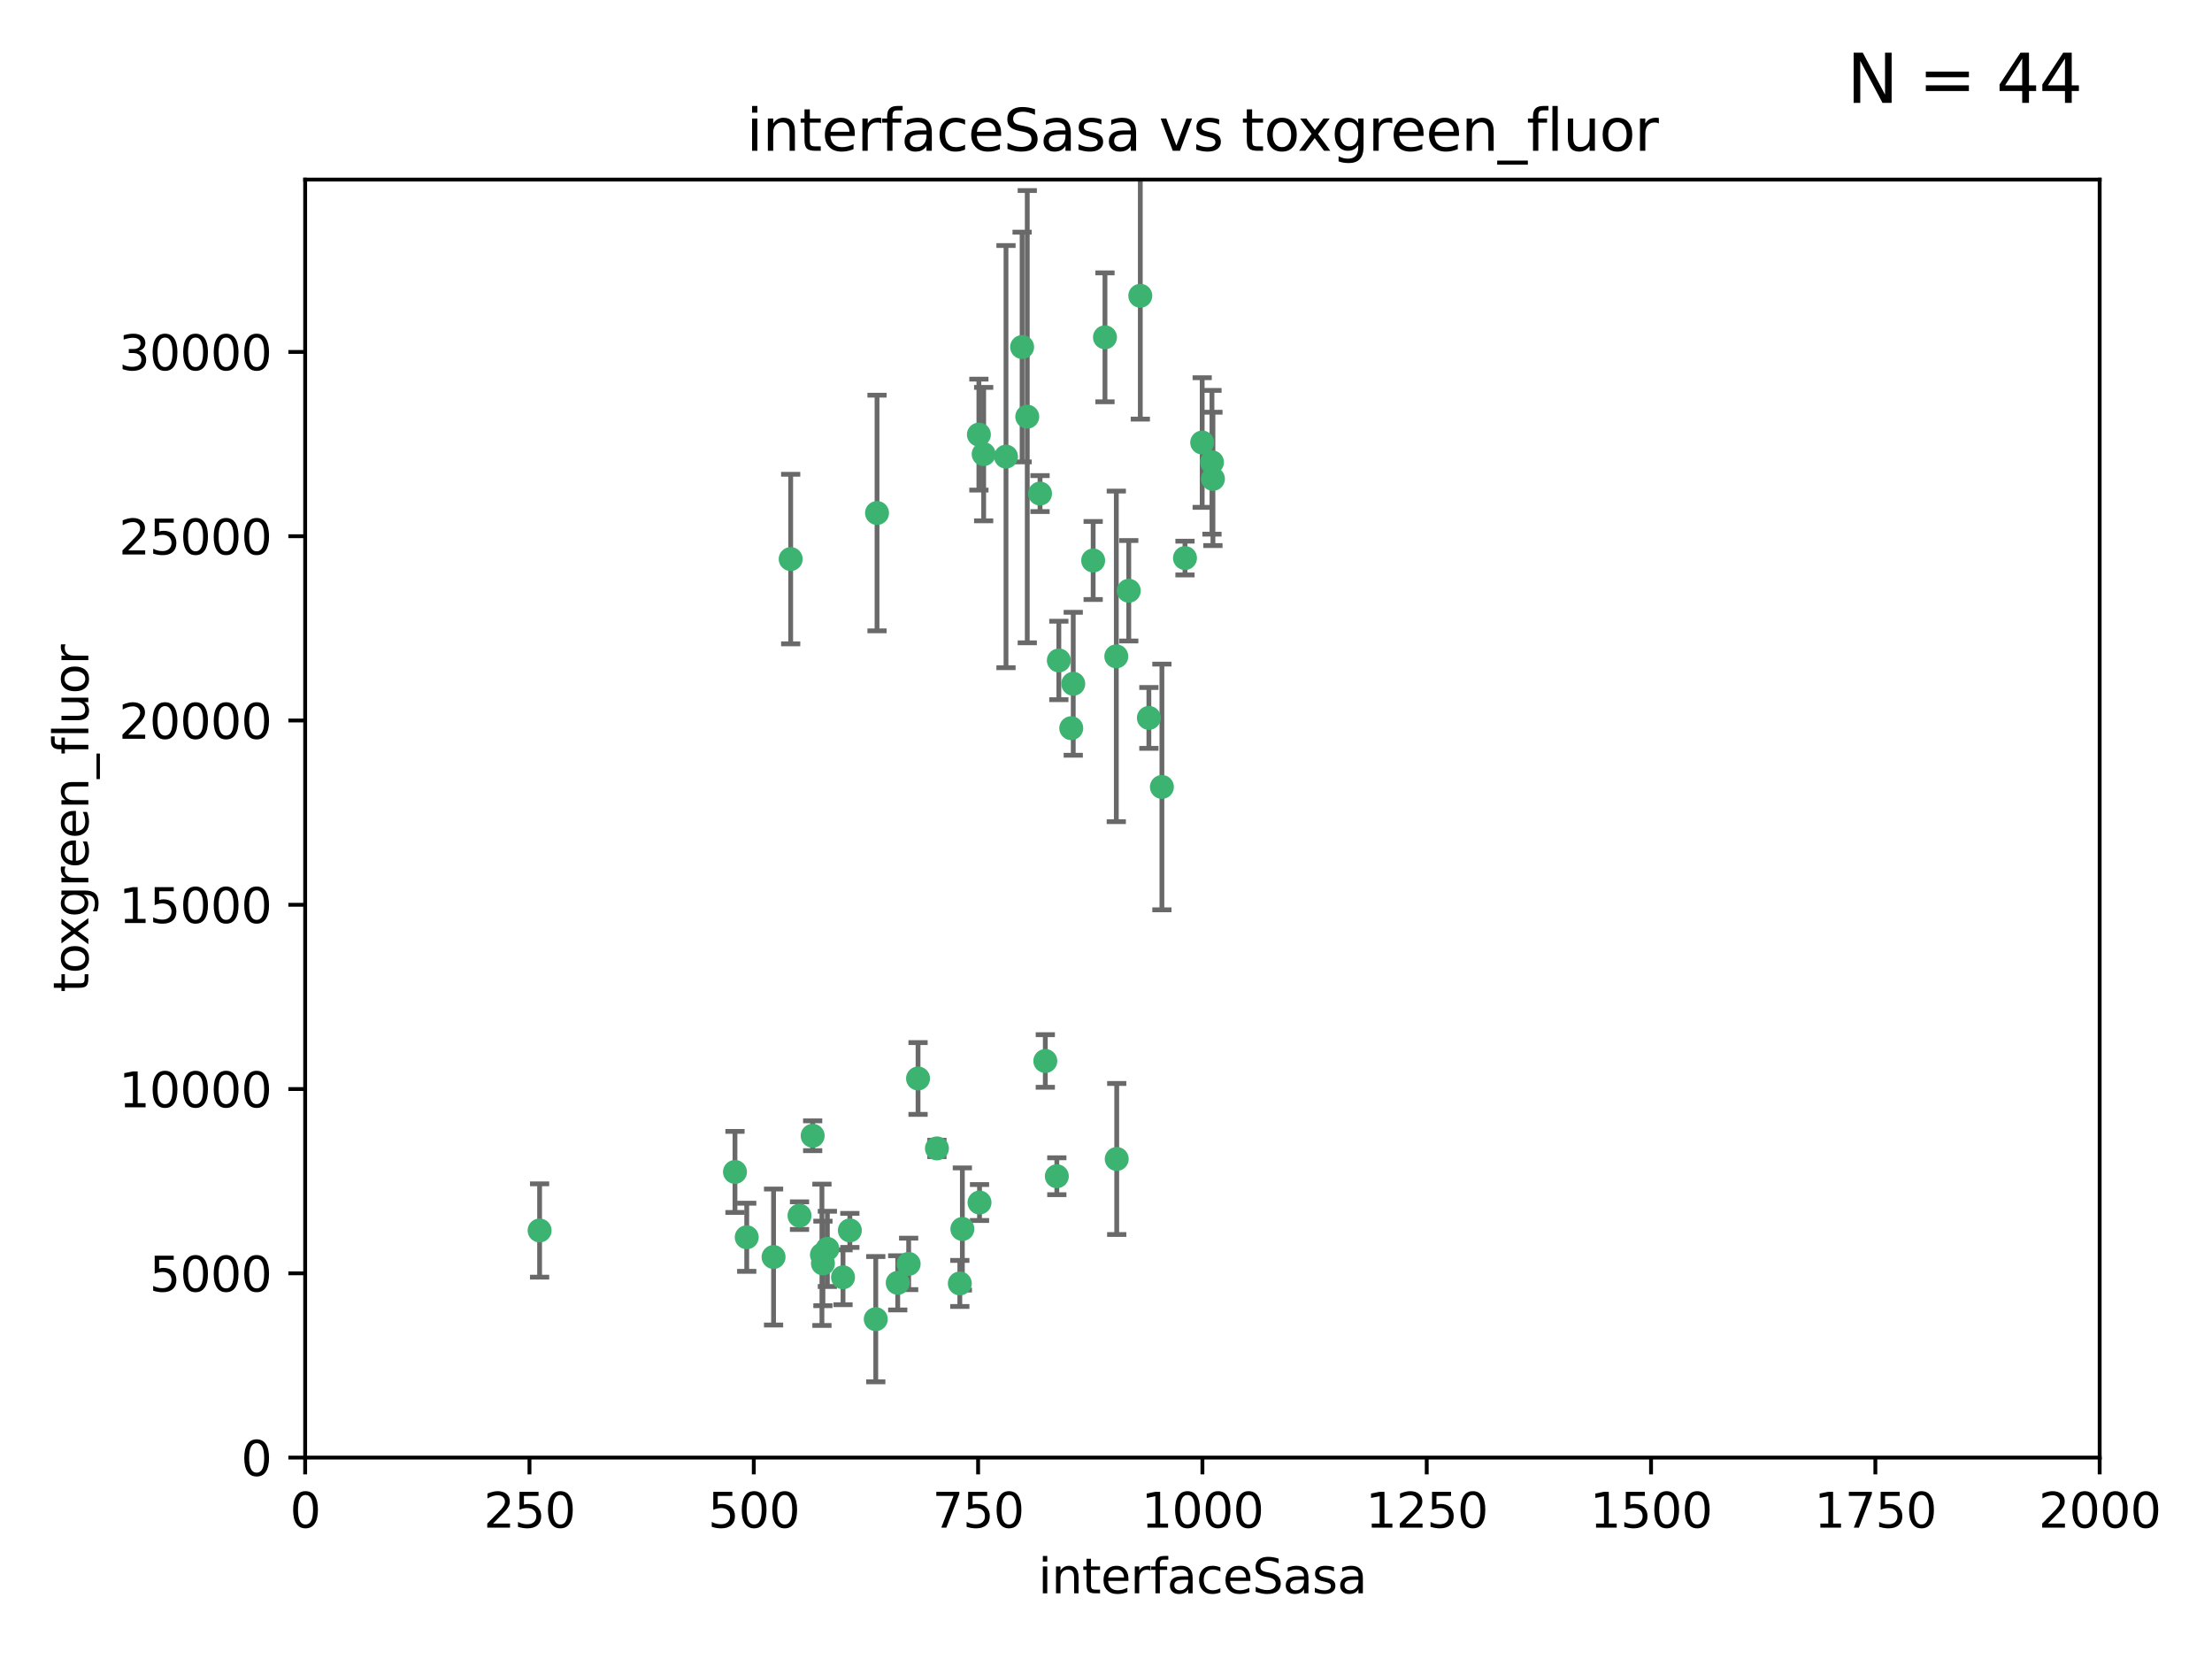 <?xml version="1.0" encoding="utf-8" standalone="no"?>
<!DOCTYPE svg PUBLIC "-//W3C//DTD SVG 1.1//EN"
  "http://www.w3.org/Graphics/SVG/1.1/DTD/svg11.dtd">
<svg xmlns:xlink="http://www.w3.org/1999/xlink" width="460.8pt" height="345.6pt" viewBox="0 0 460.8 345.6" xmlns="http://www.w3.org/2000/svg" version="1.1">
 <defs>
  <style type="text/css">*{stroke-linejoin: round; stroke-linecap: butt}</style>
 </defs>
 <g id="figure_1">
  <g id="patch_1">
   <path d="M 0 345.6 
L 460.8 345.6 
L 460.8 0 
L 0 0 
z
" style="fill: #ffffff"/>
  </g>
  <g id="axes_1">
   <g id="patch_2">
    <path d="M 63.571 303.64 
L 437.4 303.64 
L 437.4 37.411 
L 63.571 37.411 
z
" style="fill: #ffffff"/>
   </g>
   <g id="PathCollection_1">
    <defs>
     <path id="m278466e699" d="M 0 1.118 
C 0.297 1.118 0.581 1 0.791 0.791 
C 1 0.581 1.118 0.297 1.118 0 
C 1.118 -0.297 1 -0.581 0.791 -0.791 
C 0.581 -1 0.297 -1.118 0 -1.118 
C -0.297 -1.118 -0.581 -1 -0.791 -0.791 
C -1 -0.581 -1.118 -0.297 -1.118 0 
C -1.118 0.297 -1 0.581 -0.791 0.791 
C -0.581 1 -0.297 1.118 0 1.118 
z
" style="stroke: #3cb371"/>
    </defs>
    <g clip-path="url(#p79913cd55f)">
     <use xlink:href="#m278466e699" x="212.925" y="72.294" style="fill: #3cb371; stroke: #3cb371"/>
     <use xlink:href="#m278466e699" x="232.546" y="136.733" style="fill: #3cb371; stroke: #3cb371"/>
     <use xlink:href="#m278466e699" x="250.437" y="92.187" style="fill: #3cb371; stroke: #3cb371"/>
     <use xlink:href="#m278466e699" x="252.676" y="99.763" style="fill: #3cb371; stroke: #3cb371"/>
     <use xlink:href="#m278466e699" x="230.187" y="70.271" style="fill: #3cb371; stroke: #3cb371"/>
     <use xlink:href="#m278466e699" x="246.854" y="116.252" style="fill: #3cb371; stroke: #3cb371"/>
     <use xlink:href="#m278466e699" x="235.142" y="123.063" style="fill: #3cb371; stroke: #3cb371"/>
     <use xlink:href="#m278466e699" x="223.161" y="151.693" style="fill: #3cb371; stroke: #3cb371"/>
     <use xlink:href="#m278466e699" x="242.046" y="163.936" style="fill: #3cb371; stroke: #3cb371"/>
     <use xlink:href="#m278466e699" x="227.725" y="116.762" style="fill: #3cb371; stroke: #3cb371"/>
     <use xlink:href="#m278466e699" x="237.546" y="61.614" style="fill: #3cb371; stroke: #3cb371"/>
     <use xlink:href="#m278466e699" x="216.658" y="102.821" style="fill: #3cb371; stroke: #3cb371"/>
     <use xlink:href="#m278466e699" x="204.916" y="94.6" style="fill: #3cb371; stroke: #3cb371"/>
     <use xlink:href="#m278466e699" x="220.577" y="137.58" style="fill: #3cb371; stroke: #3cb371"/>
     <use xlink:href="#m278466e699" x="223.577" y="142.442" style="fill: #3cb371; stroke: #3cb371"/>
     <use xlink:href="#m278466e699" x="203.92" y="90.534" style="fill: #3cb371; stroke: #3cb371"/>
     <use xlink:href="#m278466e699" x="239.332" y="149.553" style="fill: #3cb371; stroke: #3cb371"/>
     <use xlink:href="#m278466e699" x="182.701" y="106.867" style="fill: #3cb371; stroke: #3cb371"/>
     <use xlink:href="#m278466e699" x="213.998" y="86.8" style="fill: #3cb371; stroke: #3cb371"/>
     <use xlink:href="#m278466e699" x="232.635" y="241.437" style="fill: #3cb371; stroke: #3cb371"/>
     <use xlink:href="#m278466e699" x="252.476" y="96.298" style="fill: #3cb371; stroke: #3cb371"/>
     <use xlink:href="#m278466e699" x="209.568" y="95.121" style="fill: #3cb371; stroke: #3cb371"/>
     <use xlink:href="#m278466e699" x="220.157" y="245.034" style="fill: #3cb371; stroke: #3cb371"/>
     <use xlink:href="#m278466e699" x="164.714" y="116.464" style="fill: #3cb371; stroke: #3cb371"/>
     <use xlink:href="#m278466e699" x="161.148" y="261.86" style="fill: #3cb371; stroke: #3cb371"/>
     <use xlink:href="#m278466e699" x="199.948" y="267.365" style="fill: #3cb371; stroke: #3cb371"/>
     <use xlink:href="#m278466e699" x="155.557" y="257.745" style="fill: #3cb371; stroke: #3cb371"/>
     <use xlink:href="#m278466e699" x="172.357" y="260.163" style="fill: #3cb371; stroke: #3cb371"/>
     <use xlink:href="#m278466e699" x="200.477" y="256.018" style="fill: #3cb371; stroke: #3cb371"/>
     <use xlink:href="#m278466e699" x="175.617" y="266.086" style="fill: #3cb371; stroke: #3cb371"/>
     <use xlink:href="#m278466e699" x="112.41" y="256.331" style="fill: #3cb371; stroke: #3cb371"/>
     <use xlink:href="#m278466e699" x="217.757" y="221.023" style="fill: #3cb371; stroke: #3cb371"/>
     <use xlink:href="#m278466e699" x="169.294" y="236.599" style="fill: #3cb371; stroke: #3cb371"/>
     <use xlink:href="#m278466e699" x="191.245" y="224.667" style="fill: #3cb371; stroke: #3cb371"/>
     <use xlink:href="#m278466e699" x="166.554" y="253.241" style="fill: #3cb371; stroke: #3cb371"/>
     <use xlink:href="#m278466e699" x="195.181" y="239.234" style="fill: #3cb371; stroke: #3cb371"/>
     <use xlink:href="#m278466e699" x="204.052" y="250.509" style="fill: #3cb371; stroke: #3cb371"/>
     <use xlink:href="#m278466e699" x="187.013" y="267.238" style="fill: #3cb371; stroke: #3cb371"/>
     <use xlink:href="#m278466e699" x="189.29" y="263.294" style="fill: #3cb371; stroke: #3cb371"/>
     <use xlink:href="#m278466e699" x="182.439" y="274.808" style="fill: #3cb371; stroke: #3cb371"/>
     <use xlink:href="#m278466e699" x="171.225" y="261.393" style="fill: #3cb371; stroke: #3cb371"/>
     <use xlink:href="#m278466e699" x="177.039" y="256.316" style="fill: #3cb371; stroke: #3cb371"/>
     <use xlink:href="#m278466e699" x="171.432" y="263.195" style="fill: #3cb371; stroke: #3cb371"/>
     <use xlink:href="#m278466e699" x="153.109" y="244.135" style="fill: #3cb371; stroke: #3cb371"/>
    </g>
   </g>
   <g id="matplotlib.axis_1">
    <g id="xtick_1">
     <g id="line2d_1">
      <defs>
       <path id="m0c0f48911c" d="M 0 0 
L 0 3.5 
" style="stroke: #000000; stroke-width: 0.8"/>
      </defs>
      <g>
       <use xlink:href="#m0c0f48911c" x="63.571" y="303.64" style="stroke: #000000; stroke-width: 0.8"/>
      </g>
     </g>
     <g id="text_1">
      <!-- 0 -->
      <g transform="translate(60.39 318.238)scale(0.1 -0.1)">
       <defs>
        <path id="DejaVuSans-30" d="M 2034 4250 
Q 1547 4250 1301 3770 
Q 1056 3291 1056 2328 
Q 1056 1369 1301 889 
Q 1547 409 2034 409 
Q 2525 409 2770 889 
Q 3016 1369 3016 2328 
Q 3016 3291 2770 3770 
Q 2525 4250 2034 4250 
z
M 2034 4750 
Q 2819 4750 3233 4129 
Q 3647 3509 3647 2328 
Q 3647 1150 3233 529 
Q 2819 -91 2034 -91 
Q 1250 -91 836 529 
Q 422 1150 422 2328 
Q 422 3509 836 4129 
Q 1250 4750 2034 4750 
z
" transform="scale(0.016)"/>
       </defs>
       <use xlink:href="#DejaVuSans-30"/>
      </g>
     </g>
    </g>
    <g id="xtick_2">
     <g id="line2d_2">
      <g>
       <use xlink:href="#m0c0f48911c" x="110.3" y="303.64" style="stroke: #000000; stroke-width: 0.8"/>
      </g>
     </g>
     <g id="text_2">
      <!-- 250 -->
      <g transform="translate(100.756 318.238)scale(0.1 -0.1)">
       <defs>
        <path id="DejaVuSans-32" d="M 1228 531 
L 3431 531 
L 3431 0 
L 469 0 
L 469 531 
Q 828 903 1448 1529 
Q 2069 2156 2228 2338 
Q 2531 2678 2651 2914 
Q 2772 3150 2772 3378 
Q 2772 3750 2511 3984 
Q 2250 4219 1831 4219 
Q 1534 4219 1204 4116 
Q 875 4013 500 3803 
L 500 4441 
Q 881 4594 1212 4672 
Q 1544 4750 1819 4750 
Q 2544 4750 2975 4387 
Q 3406 4025 3406 3419 
Q 3406 3131 3298 2873 
Q 3191 2616 2906 2266 
Q 2828 2175 2409 1742 
Q 1991 1309 1228 531 
z
" transform="scale(0.016)"/>
        <path id="DejaVuSans-35" d="M 691 4666 
L 3169 4666 
L 3169 4134 
L 1269 4134 
L 1269 2991 
Q 1406 3038 1543 3061 
Q 1681 3084 1819 3084 
Q 2600 3084 3056 2656 
Q 3513 2228 3513 1497 
Q 3513 744 3044 326 
Q 2575 -91 1722 -91 
Q 1428 -91 1123 -41 
Q 819 9 494 109 
L 494 744 
Q 775 591 1075 516 
Q 1375 441 1709 441 
Q 2250 441 2565 725 
Q 2881 1009 2881 1497 
Q 2881 1984 2565 2268 
Q 2250 2553 1709 2553 
Q 1456 2553 1204 2497 
Q 953 2441 691 2322 
L 691 4666 
z
" transform="scale(0.016)"/>
       </defs>
       <use xlink:href="#DejaVuSans-32"/>
       <use xlink:href="#DejaVuSans-35" x="63.623"/>
       <use xlink:href="#DejaVuSans-30" x="127.246"/>
      </g>
     </g>
    </g>
    <g id="xtick_3">
     <g id="line2d_3">
      <g>
       <use xlink:href="#m0c0f48911c" x="157.028" y="303.64" style="stroke: #000000; stroke-width: 0.8"/>
      </g>
     </g>
     <g id="text_3">
      <!-- 500 -->
      <g transform="translate(147.485 318.238)scale(0.1 -0.1)">
       <use xlink:href="#DejaVuSans-35"/>
       <use xlink:href="#DejaVuSans-30" x="63.623"/>
       <use xlink:href="#DejaVuSans-30" x="127.246"/>
      </g>
     </g>
    </g>
    <g id="xtick_4">
     <g id="line2d_4">
      <g>
       <use xlink:href="#m0c0f48911c" x="203.757" y="303.64" style="stroke: #000000; stroke-width: 0.8"/>
      </g>
     </g>
     <g id="text_4">
      <!-- 750 -->
      <g transform="translate(194.213 318.238)scale(0.1 -0.1)">
       <defs>
        <path id="DejaVuSans-37" d="M 525 4666 
L 3525 4666 
L 3525 4397 
L 1831 0 
L 1172 0 
L 2766 4134 
L 525 4134 
L 525 4666 
z
" transform="scale(0.016)"/>
       </defs>
       <use xlink:href="#DejaVuSans-37"/>
       <use xlink:href="#DejaVuSans-35" x="63.623"/>
       <use xlink:href="#DejaVuSans-30" x="127.246"/>
      </g>
     </g>
    </g>
    <g id="xtick_5">
     <g id="line2d_5">
      <g>
       <use xlink:href="#m0c0f48911c" x="250.486" y="303.64" style="stroke: #000000; stroke-width: 0.8"/>
      </g>
     </g>
     <g id="text_5">
      <!-- 1000 -->
      <g transform="translate(237.761 318.238)scale(0.1 -0.1)">
       <defs>
        <path id="DejaVuSans-31" d="M 794 531 
L 1825 531 
L 1825 4091 
L 703 3866 
L 703 4441 
L 1819 4666 
L 2450 4666 
L 2450 531 
L 3481 531 
L 3481 0 
L 794 0 
L 794 531 
z
" transform="scale(0.016)"/>
       </defs>
       <use xlink:href="#DejaVuSans-31"/>
       <use xlink:href="#DejaVuSans-30" x="63.623"/>
       <use xlink:href="#DejaVuSans-30" x="127.246"/>
       <use xlink:href="#DejaVuSans-30" x="190.869"/>
      </g>
     </g>
    </g>
    <g id="xtick_6">
     <g id="line2d_6">
      <g>
       <use xlink:href="#m0c0f48911c" x="297.214" y="303.64" style="stroke: #000000; stroke-width: 0.8"/>
      </g>
     </g>
     <g id="text_6">
      <!-- 1250 -->
      <g transform="translate(284.489 318.238)scale(0.1 -0.1)">
       <use xlink:href="#DejaVuSans-31"/>
       <use xlink:href="#DejaVuSans-32" x="63.623"/>
       <use xlink:href="#DejaVuSans-35" x="127.246"/>
       <use xlink:href="#DejaVuSans-30" x="190.869"/>
      </g>
     </g>
    </g>
    <g id="xtick_7">
     <g id="line2d_7">
      <g>
       <use xlink:href="#m0c0f48911c" x="343.943" y="303.64" style="stroke: #000000; stroke-width: 0.8"/>
      </g>
     </g>
     <g id="text_7">
      <!-- 1500 -->
      <g transform="translate(331.218 318.238)scale(0.1 -0.1)">
       <use xlink:href="#DejaVuSans-31"/>
       <use xlink:href="#DejaVuSans-35" x="63.623"/>
       <use xlink:href="#DejaVuSans-30" x="127.246"/>
       <use xlink:href="#DejaVuSans-30" x="190.869"/>
      </g>
     </g>
    </g>
    <g id="xtick_8">
     <g id="line2d_8">
      <g>
       <use xlink:href="#m0c0f48911c" x="390.671" y="303.64" style="stroke: #000000; stroke-width: 0.8"/>
      </g>
     </g>
     <g id="text_8">
      <!-- 1750 -->
      <g transform="translate(377.946 318.238)scale(0.1 -0.1)">
       <use xlink:href="#DejaVuSans-31"/>
       <use xlink:href="#DejaVuSans-37" x="63.623"/>
       <use xlink:href="#DejaVuSans-35" x="127.246"/>
       <use xlink:href="#DejaVuSans-30" x="190.869"/>
      </g>
     </g>
    </g>
    <g id="xtick_9">
     <g id="line2d_9">
      <g>
       <use xlink:href="#m0c0f48911c" x="437.4" y="303.64" style="stroke: #000000; stroke-width: 0.8"/>
      </g>
     </g>
     <g id="text_9">
      <!-- 2000 -->
      <g transform="translate(424.675 318.238)scale(0.1 -0.1)">
       <use xlink:href="#DejaVuSans-32"/>
       <use xlink:href="#DejaVuSans-30" x="63.623"/>
       <use xlink:href="#DejaVuSans-30" x="127.246"/>
       <use xlink:href="#DejaVuSans-30" x="190.869"/>
      </g>
     </g>
    </g>
    <g id="text_10">
     <!-- interfaceSasa -->
     <g transform="translate(216.279 331.917)scale(0.1 -0.1)">
      <defs>
       <path id="DejaVuSans-69" d="M 603 3500 
L 1178 3500 
L 1178 0 
L 603 0 
L 603 3500 
z
M 603 4863 
L 1178 4863 
L 1178 4134 
L 603 4134 
L 603 4863 
z
" transform="scale(0.016)"/>
       <path id="DejaVuSans-6e" d="M 3513 2113 
L 3513 0 
L 2938 0 
L 2938 2094 
Q 2938 2591 2744 2837 
Q 2550 3084 2163 3084 
Q 1697 3084 1428 2787 
Q 1159 2491 1159 1978 
L 1159 0 
L 581 0 
L 581 3500 
L 1159 3500 
L 1159 2956 
Q 1366 3272 1645 3428 
Q 1925 3584 2291 3584 
Q 2894 3584 3203 3211 
Q 3513 2838 3513 2113 
z
" transform="scale(0.016)"/>
       <path id="DejaVuSans-74" d="M 1172 4494 
L 1172 3500 
L 2356 3500 
L 2356 3053 
L 1172 3053 
L 1172 1153 
Q 1172 725 1289 603 
Q 1406 481 1766 481 
L 2356 481 
L 2356 0 
L 1766 0 
Q 1100 0 847 248 
Q 594 497 594 1153 
L 594 3053 
L 172 3053 
L 172 3500 
L 594 3500 
L 594 4494 
L 1172 4494 
z
" transform="scale(0.016)"/>
       <path id="DejaVuSans-65" d="M 3597 1894 
L 3597 1613 
L 953 1613 
Q 991 1019 1311 708 
Q 1631 397 2203 397 
Q 2534 397 2845 478 
Q 3156 559 3463 722 
L 3463 178 
Q 3153 47 2828 -22 
Q 2503 -91 2169 -91 
Q 1331 -91 842 396 
Q 353 884 353 1716 
Q 353 2575 817 3079 
Q 1281 3584 2069 3584 
Q 2775 3584 3186 3129 
Q 3597 2675 3597 1894 
z
M 3022 2063 
Q 3016 2534 2758 2815 
Q 2500 3097 2075 3097 
Q 1594 3097 1305 2825 
Q 1016 2553 972 2059 
L 3022 2063 
z
" transform="scale(0.016)"/>
       <path id="DejaVuSans-72" d="M 2631 2963 
Q 2534 3019 2420 3045 
Q 2306 3072 2169 3072 
Q 1681 3072 1420 2755 
Q 1159 2438 1159 1844 
L 1159 0 
L 581 0 
L 581 3500 
L 1159 3500 
L 1159 2956 
Q 1341 3275 1631 3429 
Q 1922 3584 2338 3584 
Q 2397 3584 2469 3576 
Q 2541 3569 2628 3553 
L 2631 2963 
z
" transform="scale(0.016)"/>
       <path id="DejaVuSans-66" d="M 2375 4863 
L 2375 4384 
L 1825 4384 
Q 1516 4384 1395 4259 
Q 1275 4134 1275 3809 
L 1275 3500 
L 2222 3500 
L 2222 3053 
L 1275 3053 
L 1275 0 
L 697 0 
L 697 3053 
L 147 3053 
L 147 3500 
L 697 3500 
L 697 3744 
Q 697 4328 969 4595 
Q 1241 4863 1831 4863 
L 2375 4863 
z
" transform="scale(0.016)"/>
       <path id="DejaVuSans-61" d="M 2194 1759 
Q 1497 1759 1228 1600 
Q 959 1441 959 1056 
Q 959 750 1161 570 
Q 1363 391 1709 391 
Q 2188 391 2477 730 
Q 2766 1069 2766 1631 
L 2766 1759 
L 2194 1759 
z
M 3341 1997 
L 3341 0 
L 2766 0 
L 2766 531 
Q 2569 213 2275 61 
Q 1981 -91 1556 -91 
Q 1019 -91 701 211 
Q 384 513 384 1019 
Q 384 1609 779 1909 
Q 1175 2209 1959 2209 
L 2766 2209 
L 2766 2266 
Q 2766 2663 2505 2880 
Q 2244 3097 1772 3097 
Q 1472 3097 1187 3025 
Q 903 2953 641 2809 
L 641 3341 
Q 956 3463 1253 3523 
Q 1550 3584 1831 3584 
Q 2591 3584 2966 3190 
Q 3341 2797 3341 1997 
z
" transform="scale(0.016)"/>
       <path id="DejaVuSans-63" d="M 3122 3366 
L 3122 2828 
Q 2878 2963 2633 3030 
Q 2388 3097 2138 3097 
Q 1578 3097 1268 2742 
Q 959 2388 959 1747 
Q 959 1106 1268 751 
Q 1578 397 2138 397 
Q 2388 397 2633 464 
Q 2878 531 3122 666 
L 3122 134 
Q 2881 22 2623 -34 
Q 2366 -91 2075 -91 
Q 1284 -91 818 406 
Q 353 903 353 1747 
Q 353 2603 823 3093 
Q 1294 3584 2113 3584 
Q 2378 3584 2631 3529 
Q 2884 3475 3122 3366 
z
" transform="scale(0.016)"/>
       <path id="DejaVuSans-53" d="M 3425 4513 
L 3425 3897 
Q 3066 4069 2747 4153 
Q 2428 4238 2131 4238 
Q 1616 4238 1336 4038 
Q 1056 3838 1056 3469 
Q 1056 3159 1242 3001 
Q 1428 2844 1947 2747 
L 2328 2669 
Q 3034 2534 3370 2195 
Q 3706 1856 3706 1288 
Q 3706 609 3251 259 
Q 2797 -91 1919 -91 
Q 1588 -91 1214 -16 
Q 841 59 441 206 
L 441 856 
Q 825 641 1194 531 
Q 1563 422 1919 422 
Q 2459 422 2753 634 
Q 3047 847 3047 1241 
Q 3047 1584 2836 1778 
Q 2625 1972 2144 2069 
L 1759 2144 
Q 1053 2284 737 2584 
Q 422 2884 422 3419 
Q 422 4038 858 4394 
Q 1294 4750 2059 4750 
Q 2388 4750 2728 4690 
Q 3069 4631 3425 4513 
z
" transform="scale(0.016)"/>
       <path id="DejaVuSans-73" d="M 2834 3397 
L 2834 2853 
Q 2591 2978 2328 3040 
Q 2066 3103 1784 3103 
Q 1356 3103 1142 2972 
Q 928 2841 928 2578 
Q 928 2378 1081 2264 
Q 1234 2150 1697 2047 
L 1894 2003 
Q 2506 1872 2764 1633 
Q 3022 1394 3022 966 
Q 3022 478 2636 193 
Q 2250 -91 1575 -91 
Q 1294 -91 989 -36 
Q 684 19 347 128 
L 347 722 
Q 666 556 975 473 
Q 1284 391 1588 391 
Q 1994 391 2212 530 
Q 2431 669 2431 922 
Q 2431 1156 2273 1281 
Q 2116 1406 1581 1522 
L 1381 1569 
Q 847 1681 609 1914 
Q 372 2147 372 2553 
Q 372 3047 722 3315 
Q 1072 3584 1716 3584 
Q 2034 3584 2315 3537 
Q 2597 3491 2834 3397 
z
" transform="scale(0.016)"/>
      </defs>
      <use xlink:href="#DejaVuSans-69"/>
      <use xlink:href="#DejaVuSans-6e" x="27.783"/>
      <use xlink:href="#DejaVuSans-74" x="91.162"/>
      <use xlink:href="#DejaVuSans-65" x="130.371"/>
      <use xlink:href="#DejaVuSans-72" x="191.895"/>
      <use xlink:href="#DejaVuSans-66" x="233.008"/>
      <use xlink:href="#DejaVuSans-61" x="268.213"/>
      <use xlink:href="#DejaVuSans-63" x="329.492"/>
      <use xlink:href="#DejaVuSans-65" x="384.473"/>
      <use xlink:href="#DejaVuSans-53" x="445.996"/>
      <use xlink:href="#DejaVuSans-61" x="509.473"/>
      <use xlink:href="#DejaVuSans-73" x="570.752"/>
      <use xlink:href="#DejaVuSans-61" x="622.852"/>
     </g>
    </g>
   </g>
   <g id="matplotlib.axis_2">
    <g id="ytick_1">
     <g id="line2d_10">
      <defs>
       <path id="mcff5d80afb" d="M 0 0 
L -3.5 0 
" style="stroke: #000000; stroke-width: 0.8"/>
      </defs>
      <g>
       <use xlink:href="#mcff5d80afb" x="63.571" y="303.64" style="stroke: #000000; stroke-width: 0.8"/>
      </g>
     </g>
     <g id="text_11">
      <!-- 0 -->
      <g transform="translate(50.209 307.439)scale(0.1 -0.1)">
       <use xlink:href="#DejaVuSans-30"/>
      </g>
     </g>
    </g>
    <g id="ytick_2">
     <g id="line2d_11">
      <g>
       <use xlink:href="#mcff5d80afb" x="63.571" y="265.253" style="stroke: #000000; stroke-width: 0.8"/>
      </g>
     </g>
     <g id="text_12">
      <!-- 5000 -->
      <g transform="translate(31.121 269.052)scale(0.1 -0.1)">
       <use xlink:href="#DejaVuSans-35"/>
       <use xlink:href="#DejaVuSans-30" x="63.623"/>
       <use xlink:href="#DejaVuSans-30" x="127.246"/>
       <use xlink:href="#DejaVuSans-30" x="190.869"/>
      </g>
     </g>
    </g>
    <g id="ytick_3">
     <g id="line2d_12">
      <g>
       <use xlink:href="#mcff5d80afb" x="63.571" y="226.866" style="stroke: #000000; stroke-width: 0.8"/>
      </g>
     </g>
     <g id="text_13">
      <!-- 10000 -->
      <g transform="translate(24.759 230.665)scale(0.1 -0.1)">
       <use xlink:href="#DejaVuSans-31"/>
       <use xlink:href="#DejaVuSans-30" x="63.623"/>
       <use xlink:href="#DejaVuSans-30" x="127.246"/>
       <use xlink:href="#DejaVuSans-30" x="190.869"/>
       <use xlink:href="#DejaVuSans-30" x="254.492"/>
      </g>
     </g>
    </g>
    <g id="ytick_4">
     <g id="line2d_13">
      <g>
       <use xlink:href="#mcff5d80afb" x="63.571" y="188.479" style="stroke: #000000; stroke-width: 0.8"/>
      </g>
     </g>
     <g id="text_14">
      <!-- 15000 -->
      <g transform="translate(24.759 192.278)scale(0.1 -0.1)">
       <use xlink:href="#DejaVuSans-31"/>
       <use xlink:href="#DejaVuSans-35" x="63.623"/>
       <use xlink:href="#DejaVuSans-30" x="127.246"/>
       <use xlink:href="#DejaVuSans-30" x="190.869"/>
       <use xlink:href="#DejaVuSans-30" x="254.492"/>
      </g>
     </g>
    </g>
    <g id="ytick_5">
     <g id="line2d_14">
      <g>
       <use xlink:href="#mcff5d80afb" x="63.571" y="150.092" style="stroke: #000000; stroke-width: 0.8"/>
      </g>
     </g>
     <g id="text_15">
      <!-- 20000 -->
      <g transform="translate(24.759 153.891)scale(0.1 -0.1)">
       <use xlink:href="#DejaVuSans-32"/>
       <use xlink:href="#DejaVuSans-30" x="63.623"/>
       <use xlink:href="#DejaVuSans-30" x="127.246"/>
       <use xlink:href="#DejaVuSans-30" x="190.869"/>
       <use xlink:href="#DejaVuSans-30" x="254.492"/>
      </g>
     </g>
    </g>
    <g id="ytick_6">
     <g id="line2d_15">
      <g>
       <use xlink:href="#mcff5d80afb" x="63.571" y="111.705" style="stroke: #000000; stroke-width: 0.8"/>
      </g>
     </g>
     <g id="text_16">
      <!-- 25000 -->
      <g transform="translate(24.759 115.504)scale(0.1 -0.1)">
       <use xlink:href="#DejaVuSans-32"/>
       <use xlink:href="#DejaVuSans-35" x="63.623"/>
       <use xlink:href="#DejaVuSans-30" x="127.246"/>
       <use xlink:href="#DejaVuSans-30" x="190.869"/>
       <use xlink:href="#DejaVuSans-30" x="254.492"/>
      </g>
     </g>
    </g>
    <g id="ytick_7">
     <g id="line2d_16">
      <g>
       <use xlink:href="#mcff5d80afb" x="63.571" y="73.317" style="stroke: #000000; stroke-width: 0.8"/>
      </g>
     </g>
     <g id="text_17">
      <!-- 30000 -->
      <g transform="translate(24.759 77.117)scale(0.1 -0.1)">
       <defs>
        <path id="DejaVuSans-33" d="M 2597 2516 
Q 3050 2419 3304 2112 
Q 3559 1806 3559 1356 
Q 3559 666 3084 287 
Q 2609 -91 1734 -91 
Q 1441 -91 1130 -33 
Q 819 25 488 141 
L 488 750 
Q 750 597 1062 519 
Q 1375 441 1716 441 
Q 2309 441 2620 675 
Q 2931 909 2931 1356 
Q 2931 1769 2642 2001 
Q 2353 2234 1838 2234 
L 1294 2234 
L 1294 2753 
L 1863 2753 
Q 2328 2753 2575 2939 
Q 2822 3125 2822 3475 
Q 2822 3834 2567 4026 
Q 2313 4219 1838 4219 
Q 1578 4219 1281 4162 
Q 984 4106 628 3988 
L 628 4550 
Q 988 4650 1302 4700 
Q 1616 4750 1894 4750 
Q 2613 4750 3031 4423 
Q 3450 4097 3450 3541 
Q 3450 3153 3228 2886 
Q 3006 2619 2597 2516 
z
" transform="scale(0.016)"/>
       </defs>
       <use xlink:href="#DejaVuSans-33"/>
       <use xlink:href="#DejaVuSans-30" x="63.623"/>
       <use xlink:href="#DejaVuSans-30" x="127.246"/>
       <use xlink:href="#DejaVuSans-30" x="190.869"/>
       <use xlink:href="#DejaVuSans-30" x="254.492"/>
      </g>
     </g>
    </g>
    <g id="text_18">
     <!-- toxgreen_fluor -->
     <g transform="translate(18.401 206.72)rotate(-90)scale(0.1 -0.1)">
      <defs>
       <path id="DejaVuSans-6f" d="M 1959 3097 
Q 1497 3097 1228 2736 
Q 959 2375 959 1747 
Q 959 1119 1226 758 
Q 1494 397 1959 397 
Q 2419 397 2687 759 
Q 2956 1122 2956 1747 
Q 2956 2369 2687 2733 
Q 2419 3097 1959 3097 
z
M 1959 3584 
Q 2709 3584 3137 3096 
Q 3566 2609 3566 1747 
Q 3566 888 3137 398 
Q 2709 -91 1959 -91 
Q 1206 -91 779 398 
Q 353 888 353 1747 
Q 353 2609 779 3096 
Q 1206 3584 1959 3584 
z
" transform="scale(0.016)"/>
       <path id="DejaVuSans-78" d="M 3513 3500 
L 2247 1797 
L 3578 0 
L 2900 0 
L 1881 1375 
L 863 0 
L 184 0 
L 1544 1831 
L 300 3500 
L 978 3500 
L 1906 2253 
L 2834 3500 
L 3513 3500 
z
" transform="scale(0.016)"/>
       <path id="DejaVuSans-67" d="M 2906 1791 
Q 2906 2416 2648 2759 
Q 2391 3103 1925 3103 
Q 1463 3103 1205 2759 
Q 947 2416 947 1791 
Q 947 1169 1205 825 
Q 1463 481 1925 481 
Q 2391 481 2648 825 
Q 2906 1169 2906 1791 
z
M 3481 434 
Q 3481 -459 3084 -895 
Q 2688 -1331 1869 -1331 
Q 1566 -1331 1297 -1286 
Q 1028 -1241 775 -1147 
L 775 -588 
Q 1028 -725 1275 -790 
Q 1522 -856 1778 -856 
Q 2344 -856 2625 -561 
Q 2906 -266 2906 331 
L 2906 616 
Q 2728 306 2450 153 
Q 2172 0 1784 0 
Q 1141 0 747 490 
Q 353 981 353 1791 
Q 353 2603 747 3093 
Q 1141 3584 1784 3584 
Q 2172 3584 2450 3431 
Q 2728 3278 2906 2969 
L 2906 3500 
L 3481 3500 
L 3481 434 
z
" transform="scale(0.016)"/>
       <path id="DejaVuSans-5f" d="M 3263 -1063 
L 3263 -1509 
L -63 -1509 
L -63 -1063 
L 3263 -1063 
z
" transform="scale(0.016)"/>
       <path id="DejaVuSans-6c" d="M 603 4863 
L 1178 4863 
L 1178 0 
L 603 0 
L 603 4863 
z
" transform="scale(0.016)"/>
       <path id="DejaVuSans-75" d="M 544 1381 
L 544 3500 
L 1119 3500 
L 1119 1403 
Q 1119 906 1312 657 
Q 1506 409 1894 409 
Q 2359 409 2629 706 
Q 2900 1003 2900 1516 
L 2900 3500 
L 3475 3500 
L 3475 0 
L 2900 0 
L 2900 538 
Q 2691 219 2414 64 
Q 2138 -91 1772 -91 
Q 1169 -91 856 284 
Q 544 659 544 1381 
z
M 1991 3584 
L 1991 3584 
z
" transform="scale(0.016)"/>
      </defs>
      <use xlink:href="#DejaVuSans-74"/>
      <use xlink:href="#DejaVuSans-6f" x="39.209"/>
      <use xlink:href="#DejaVuSans-78" x="97.266"/>
      <use xlink:href="#DejaVuSans-67" x="156.445"/>
      <use xlink:href="#DejaVuSans-72" x="219.922"/>
      <use xlink:href="#DejaVuSans-65" x="258.785"/>
      <use xlink:href="#DejaVuSans-65" x="320.309"/>
      <use xlink:href="#DejaVuSans-6e" x="381.832"/>
      <use xlink:href="#DejaVuSans-5f" x="445.211"/>
      <use xlink:href="#DejaVuSans-66" x="495.211"/>
      <use xlink:href="#DejaVuSans-6c" x="530.416"/>
      <use xlink:href="#DejaVuSans-75" x="558.199"/>
      <use xlink:href="#DejaVuSans-6f" x="621.578"/>
      <use xlink:href="#DejaVuSans-72" x="682.76"/>
     </g>
    </g>
   </g>
   <g id="LineCollection_1">
    <path d="M 212.925 96.224 
L 212.925 48.364 
" clip-path="url(#p79913cd55f)" style="fill: none; stroke: #696969"/>
    <path d="M 232.546 171.165 
L 232.546 102.302 
" clip-path="url(#p79913cd55f)" style="fill: none; stroke: #696969"/>
    <path d="M 250.437 105.69 
L 250.437 78.685 
" clip-path="url(#p79913cd55f)" style="fill: none; stroke: #696969"/>
    <path d="M 252.676 113.651 
L 252.676 85.875 
" clip-path="url(#p79913cd55f)" style="fill: none; stroke: #696969"/>
    <path d="M 230.187 83.696 
L 230.187 56.846 
" clip-path="url(#p79913cd55f)" style="fill: none; stroke: #696969"/>
    <path d="M 246.854 119.772 
L 246.854 112.733 
" clip-path="url(#p79913cd55f)" style="fill: none; stroke: #696969"/>
    <path d="M 235.142 133.529 
L 235.142 112.598 
" clip-path="url(#p79913cd55f)" style="fill: none; stroke: #696969"/>
    <path d="M 223.161 152.217 
L 223.161 151.168 
" clip-path="url(#p79913cd55f)" style="fill: none; stroke: #696969"/>
    <path d="M 242.046 189.529 
L 242.046 138.343 
" clip-path="url(#p79913cd55f)" style="fill: none; stroke: #696969"/>
    <path d="M 227.725 124.89 
L 227.725 108.635 
" clip-path="url(#p79913cd55f)" style="fill: none; stroke: #696969"/>
    <path d="M 237.546 87.306 
L 237.546 35.922 
" clip-path="url(#p79913cd55f)" style="fill: none; stroke: #696969"/>
    <path d="M 216.658 106.565 
L 216.658 99.077 
" clip-path="url(#p79913cd55f)" style="fill: none; stroke: #696969"/>
    <path d="M 204.916 108.495 
L 204.916 80.704 
" clip-path="url(#p79913cd55f)" style="fill: none; stroke: #696969"/>
    <path d="M 220.577 145.75 
L 220.577 129.411 
" clip-path="url(#p79913cd55f)" style="fill: none; stroke: #696969"/>
    <path d="M 223.577 157.326 
L 223.577 127.559 
" clip-path="url(#p79913cd55f)" style="fill: none; stroke: #696969"/>
    <path d="M 203.92 102.091 
L 203.92 78.978 
" clip-path="url(#p79913cd55f)" style="fill: none; stroke: #696969"/>
    <path d="M 239.332 155.89 
L 239.332 143.216 
" clip-path="url(#p79913cd55f)" style="fill: none; stroke: #696969"/>
    <path d="M 182.701 131.412 
L 182.701 82.321 
" clip-path="url(#p79913cd55f)" style="fill: none; stroke: #696969"/>
    <path d="M 213.998 133.906 
L 213.998 39.694 
" clip-path="url(#p79913cd55f)" style="fill: none; stroke: #696969"/>
    <path d="M 232.635 257.169 
L 232.635 225.706 
" clip-path="url(#p79913cd55f)" style="fill: none; stroke: #696969"/>
    <path d="M 252.476 111.272 
L 252.476 81.324 
" clip-path="url(#p79913cd55f)" style="fill: none; stroke: #696969"/>
    <path d="M 209.568 139.091 
L 209.568 51.151 
" clip-path="url(#p79913cd55f)" style="fill: none; stroke: #696969"/>
    <path d="M 220.157 248.879 
L 220.157 241.19 
" clip-path="url(#p79913cd55f)" style="fill: none; stroke: #696969"/>
    <path d="M 164.714 134.122 
L 164.714 98.805 
" clip-path="url(#p79913cd55f)" style="fill: none; stroke: #696969"/>
    <path d="M 161.148 276.024 
L 161.148 247.696 
" clip-path="url(#p79913cd55f)" style="fill: none; stroke: #696969"/>
    <path d="M 199.948 272.161 
L 199.948 262.568 
" clip-path="url(#p79913cd55f)" style="fill: none; stroke: #696969"/>
    <path d="M 155.557 264.842 
L 155.557 250.649 
" clip-path="url(#p79913cd55f)" style="fill: none; stroke: #696969"/>
    <path d="M 172.357 268.001 
L 172.357 252.325 
" clip-path="url(#p79913cd55f)" style="fill: none; stroke: #696969"/>
    <path d="M 200.477 268.741 
L 200.477 243.296 
" clip-path="url(#p79913cd55f)" style="fill: none; stroke: #696969"/>
    <path d="M 175.617 271.795 
L 175.617 260.376 
" clip-path="url(#p79913cd55f)" style="fill: none; stroke: #696969"/>
    <path d="M 112.41 266.051 
L 112.41 246.611 
" clip-path="url(#p79913cd55f)" style="fill: none; stroke: #696969"/>
    <path d="M 217.757 226.502 
L 217.757 215.543 
" clip-path="url(#p79913cd55f)" style="fill: none; stroke: #696969"/>
    <path d="M 169.294 239.704 
L 169.294 233.493 
" clip-path="url(#p79913cd55f)" style="fill: none; stroke: #696969"/>
    <path d="M 191.245 232.145 
L 191.245 217.189 
" clip-path="url(#p79913cd55f)" style="fill: none; stroke: #696969"/>
    <path d="M 166.554 256.118 
L 166.554 250.365 
" clip-path="url(#p79913cd55f)" style="fill: none; stroke: #696969"/>
    <path d="M 195.181 240.949 
L 195.181 237.518 
" clip-path="url(#p79913cd55f)" style="fill: none; stroke: #696969"/>
    <path d="M 204.052 254.253 
L 204.052 246.765 
" clip-path="url(#p79913cd55f)" style="fill: none; stroke: #696969"/>
    <path d="M 187.013 272.884 
L 187.013 261.591 
" clip-path="url(#p79913cd55f)" style="fill: none; stroke: #696969"/>
    <path d="M 189.29 268.654 
L 189.29 257.933 
" clip-path="url(#p79913cd55f)" style="fill: none; stroke: #696969"/>
    <path d="M 182.439 287.858 
L 182.439 261.759 
" clip-path="url(#p79913cd55f)" style="fill: none; stroke: #696969"/>
    <path d="M 171.225 276.115 
L 171.225 246.672 
" clip-path="url(#p79913cd55f)" style="fill: none; stroke: #696969"/>
    <path d="M 177.039 259.862 
L 177.039 252.77 
" clip-path="url(#p79913cd55f)" style="fill: none; stroke: #696969"/>
    <path d="M 171.432 272.001 
L 171.432 254.388 
" clip-path="url(#p79913cd55f)" style="fill: none; stroke: #696969"/>
    <path d="M 153.109 252.577 
L 153.109 235.693 
" clip-path="url(#p79913cd55f)" style="fill: none; stroke: #696969"/>
   </g>
   <g id="line2d_17">
    <defs>
     <path id="m78272421ae" d="M 2 0 
L -2 -0 
" style="stroke: #696969"/>
    </defs>
    <g clip-path="url(#p79913cd55f)">
     <use xlink:href="#m78272421ae" x="212.925" y="96.224" style="fill: #696969; stroke: #696969"/>
     <use xlink:href="#m78272421ae" x="232.546" y="171.165" style="fill: #696969; stroke: #696969"/>
     <use xlink:href="#m78272421ae" x="250.437" y="105.69" style="fill: #696969; stroke: #696969"/>
     <use xlink:href="#m78272421ae" x="252.676" y="113.651" style="fill: #696969; stroke: #696969"/>
     <use xlink:href="#m78272421ae" x="230.187" y="83.696" style="fill: #696969; stroke: #696969"/>
     <use xlink:href="#m78272421ae" x="246.854" y="119.772" style="fill: #696969; stroke: #696969"/>
     <use xlink:href="#m78272421ae" x="235.142" y="133.529" style="fill: #696969; stroke: #696969"/>
     <use xlink:href="#m78272421ae" x="223.161" y="152.217" style="fill: #696969; stroke: #696969"/>
     <use xlink:href="#m78272421ae" x="242.046" y="189.529" style="fill: #696969; stroke: #696969"/>
     <use xlink:href="#m78272421ae" x="227.725" y="124.89" style="fill: #696969; stroke: #696969"/>
     <use xlink:href="#m78272421ae" x="237.546" y="87.306" style="fill: #696969; stroke: #696969"/>
     <use xlink:href="#m78272421ae" x="216.658" y="106.565" style="fill: #696969; stroke: #696969"/>
     <use xlink:href="#m78272421ae" x="204.916" y="108.495" style="fill: #696969; stroke: #696969"/>
     <use xlink:href="#m78272421ae" x="220.577" y="145.75" style="fill: #696969; stroke: #696969"/>
     <use xlink:href="#m78272421ae" x="223.577" y="157.326" style="fill: #696969; stroke: #696969"/>
     <use xlink:href="#m78272421ae" x="203.92" y="102.091" style="fill: #696969; stroke: #696969"/>
     <use xlink:href="#m78272421ae" x="239.332" y="155.89" style="fill: #696969; stroke: #696969"/>
     <use xlink:href="#m78272421ae" x="182.701" y="131.412" style="fill: #696969; stroke: #696969"/>
     <use xlink:href="#m78272421ae" x="213.998" y="133.906" style="fill: #696969; stroke: #696969"/>
     <use xlink:href="#m78272421ae" x="232.635" y="257.169" style="fill: #696969; stroke: #696969"/>
     <use xlink:href="#m78272421ae" x="252.476" y="111.272" style="fill: #696969; stroke: #696969"/>
     <use xlink:href="#m78272421ae" x="209.568" y="139.091" style="fill: #696969; stroke: #696969"/>
     <use xlink:href="#m78272421ae" x="220.157" y="248.879" style="fill: #696969; stroke: #696969"/>
     <use xlink:href="#m78272421ae" x="164.714" y="134.122" style="fill: #696969; stroke: #696969"/>
     <use xlink:href="#m78272421ae" x="161.148" y="276.024" style="fill: #696969; stroke: #696969"/>
     <use xlink:href="#m78272421ae" x="199.948" y="272.161" style="fill: #696969; stroke: #696969"/>
     <use xlink:href="#m78272421ae" x="155.557" y="264.842" style="fill: #696969; stroke: #696969"/>
     <use xlink:href="#m78272421ae" x="172.357" y="268.001" style="fill: #696969; stroke: #696969"/>
     <use xlink:href="#m78272421ae" x="200.477" y="268.741" style="fill: #696969; stroke: #696969"/>
     <use xlink:href="#m78272421ae" x="175.617" y="271.795" style="fill: #696969; stroke: #696969"/>
     <use xlink:href="#m78272421ae" x="112.41" y="266.051" style="fill: #696969; stroke: #696969"/>
     <use xlink:href="#m78272421ae" x="217.757" y="226.502" style="fill: #696969; stroke: #696969"/>
     <use xlink:href="#m78272421ae" x="169.294" y="239.704" style="fill: #696969; stroke: #696969"/>
     <use xlink:href="#m78272421ae" x="191.245" y="232.145" style="fill: #696969; stroke: #696969"/>
     <use xlink:href="#m78272421ae" x="166.554" y="256.118" style="fill: #696969; stroke: #696969"/>
     <use xlink:href="#m78272421ae" x="195.181" y="240.949" style="fill: #696969; stroke: #696969"/>
     <use xlink:href="#m78272421ae" x="204.052" y="254.253" style="fill: #696969; stroke: #696969"/>
     <use xlink:href="#m78272421ae" x="187.013" y="272.884" style="fill: #696969; stroke: #696969"/>
     <use xlink:href="#m78272421ae" x="189.29" y="268.654" style="fill: #696969; stroke: #696969"/>
     <use xlink:href="#m78272421ae" x="182.439" y="287.858" style="fill: #696969; stroke: #696969"/>
     <use xlink:href="#m78272421ae" x="171.225" y="276.115" style="fill: #696969; stroke: #696969"/>
     <use xlink:href="#m78272421ae" x="177.039" y="259.862" style="fill: #696969; stroke: #696969"/>
     <use xlink:href="#m78272421ae" x="171.432" y="272.001" style="fill: #696969; stroke: #696969"/>
     <use xlink:href="#m78272421ae" x="153.109" y="252.577" style="fill: #696969; stroke: #696969"/>
    </g>
   </g>
   <g id="line2d_18">
    <g clip-path="url(#p79913cd55f)">
     <use xlink:href="#m78272421ae" x="212.925" y="48.364" style="fill: #696969; stroke: #696969"/>
     <use xlink:href="#m78272421ae" x="232.546" y="102.302" style="fill: #696969; stroke: #696969"/>
     <use xlink:href="#m78272421ae" x="250.437" y="78.685" style="fill: #696969; stroke: #696969"/>
     <use xlink:href="#m78272421ae" x="252.676" y="85.875" style="fill: #696969; stroke: #696969"/>
     <use xlink:href="#m78272421ae" x="230.187" y="56.846" style="fill: #696969; stroke: #696969"/>
     <use xlink:href="#m78272421ae" x="246.854" y="112.733" style="fill: #696969; stroke: #696969"/>
     <use xlink:href="#m78272421ae" x="235.142" y="112.598" style="fill: #696969; stroke: #696969"/>
     <use xlink:href="#m78272421ae" x="223.161" y="151.168" style="fill: #696969; stroke: #696969"/>
     <use xlink:href="#m78272421ae" x="242.046" y="138.343" style="fill: #696969; stroke: #696969"/>
     <use xlink:href="#m78272421ae" x="227.725" y="108.635" style="fill: #696969; stroke: #696969"/>
     <use xlink:href="#m78272421ae" x="237.546" y="35.922" style="fill: #696969; stroke: #696969"/>
     <use xlink:href="#m78272421ae" x="216.658" y="99.077" style="fill: #696969; stroke: #696969"/>
     <use xlink:href="#m78272421ae" x="204.916" y="80.704" style="fill: #696969; stroke: #696969"/>
     <use xlink:href="#m78272421ae" x="220.577" y="129.411" style="fill: #696969; stroke: #696969"/>
     <use xlink:href="#m78272421ae" x="223.577" y="127.559" style="fill: #696969; stroke: #696969"/>
     <use xlink:href="#m78272421ae" x="203.92" y="78.978" style="fill: #696969; stroke: #696969"/>
     <use xlink:href="#m78272421ae" x="239.332" y="143.216" style="fill: #696969; stroke: #696969"/>
     <use xlink:href="#m78272421ae" x="182.701" y="82.321" style="fill: #696969; stroke: #696969"/>
     <use xlink:href="#m78272421ae" x="213.998" y="39.694" style="fill: #696969; stroke: #696969"/>
     <use xlink:href="#m78272421ae" x="232.635" y="225.706" style="fill: #696969; stroke: #696969"/>
     <use xlink:href="#m78272421ae" x="252.476" y="81.324" style="fill: #696969; stroke: #696969"/>
     <use xlink:href="#m78272421ae" x="209.568" y="51.151" style="fill: #696969; stroke: #696969"/>
     <use xlink:href="#m78272421ae" x="220.157" y="241.19" style="fill: #696969; stroke: #696969"/>
     <use xlink:href="#m78272421ae" x="164.714" y="98.805" style="fill: #696969; stroke: #696969"/>
     <use xlink:href="#m78272421ae" x="161.148" y="247.696" style="fill: #696969; stroke: #696969"/>
     <use xlink:href="#m78272421ae" x="199.948" y="262.568" style="fill: #696969; stroke: #696969"/>
     <use xlink:href="#m78272421ae" x="155.557" y="250.649" style="fill: #696969; stroke: #696969"/>
     <use xlink:href="#m78272421ae" x="172.357" y="252.325" style="fill: #696969; stroke: #696969"/>
     <use xlink:href="#m78272421ae" x="200.477" y="243.296" style="fill: #696969; stroke: #696969"/>
     <use xlink:href="#m78272421ae" x="175.617" y="260.376" style="fill: #696969; stroke: #696969"/>
     <use xlink:href="#m78272421ae" x="112.41" y="246.611" style="fill: #696969; stroke: #696969"/>
     <use xlink:href="#m78272421ae" x="217.757" y="215.543" style="fill: #696969; stroke: #696969"/>
     <use xlink:href="#m78272421ae" x="169.294" y="233.493" style="fill: #696969; stroke: #696969"/>
     <use xlink:href="#m78272421ae" x="191.245" y="217.189" style="fill: #696969; stroke: #696969"/>
     <use xlink:href="#m78272421ae" x="166.554" y="250.365" style="fill: #696969; stroke: #696969"/>
     <use xlink:href="#m78272421ae" x="195.181" y="237.518" style="fill: #696969; stroke: #696969"/>
     <use xlink:href="#m78272421ae" x="204.052" y="246.765" style="fill: #696969; stroke: #696969"/>
     <use xlink:href="#m78272421ae" x="187.013" y="261.591" style="fill: #696969; stroke: #696969"/>
     <use xlink:href="#m78272421ae" x="189.29" y="257.933" style="fill: #696969; stroke: #696969"/>
     <use xlink:href="#m78272421ae" x="182.439" y="261.759" style="fill: #696969; stroke: #696969"/>
     <use xlink:href="#m78272421ae" x="171.225" y="246.672" style="fill: #696969; stroke: #696969"/>
     <use xlink:href="#m78272421ae" x="177.039" y="252.77" style="fill: #696969; stroke: #696969"/>
     <use xlink:href="#m78272421ae" x="171.432" y="254.388" style="fill: #696969; stroke: #696969"/>
     <use xlink:href="#m78272421ae" x="153.109" y="235.693" style="fill: #696969; stroke: #696969"/>
    </g>
   </g>
   <g id="line2d_19">
    <defs>
     <path id="m128193cc0f" d="M 0 2 
C 0.53 2 1.039 1.789 1.414 1.414 
C 1.789 1.039 2 0.53 2 0 
C 2 -0.53 1.789 -1.039 1.414 -1.414 
C 1.039 -1.789 0.53 -2 0 -2 
C -0.53 -2 -1.039 -1.789 -1.414 -1.414 
C -1.789 -1.039 -2 -0.53 -2 0 
C -2 0.53 -1.789 1.039 -1.414 1.414 
C -1.039 1.789 -0.53 2 0 2 
z
" style="stroke: #3cb371"/>
    </defs>
    <g clip-path="url(#p79913cd55f)">
     <use xlink:href="#m128193cc0f" x="212.925" y="72.294" style="fill: #3cb371; stroke: #3cb371"/>
     <use xlink:href="#m128193cc0f" x="232.546" y="136.733" style="fill: #3cb371; stroke: #3cb371"/>
     <use xlink:href="#m128193cc0f" x="250.437" y="92.187" style="fill: #3cb371; stroke: #3cb371"/>
     <use xlink:href="#m128193cc0f" x="252.676" y="99.763" style="fill: #3cb371; stroke: #3cb371"/>
     <use xlink:href="#m128193cc0f" x="230.187" y="70.271" style="fill: #3cb371; stroke: #3cb371"/>
     <use xlink:href="#m128193cc0f" x="246.854" y="116.252" style="fill: #3cb371; stroke: #3cb371"/>
     <use xlink:href="#m128193cc0f" x="235.142" y="123.063" style="fill: #3cb371; stroke: #3cb371"/>
     <use xlink:href="#m128193cc0f" x="223.161" y="151.693" style="fill: #3cb371; stroke: #3cb371"/>
     <use xlink:href="#m128193cc0f" x="242.046" y="163.936" style="fill: #3cb371; stroke: #3cb371"/>
     <use xlink:href="#m128193cc0f" x="227.725" y="116.762" style="fill: #3cb371; stroke: #3cb371"/>
     <use xlink:href="#m128193cc0f" x="237.546" y="61.614" style="fill: #3cb371; stroke: #3cb371"/>
     <use xlink:href="#m128193cc0f" x="216.658" y="102.821" style="fill: #3cb371; stroke: #3cb371"/>
     <use xlink:href="#m128193cc0f" x="204.916" y="94.6" style="fill: #3cb371; stroke: #3cb371"/>
     <use xlink:href="#m128193cc0f" x="220.577" y="137.58" style="fill: #3cb371; stroke: #3cb371"/>
     <use xlink:href="#m128193cc0f" x="223.577" y="142.442" style="fill: #3cb371; stroke: #3cb371"/>
     <use xlink:href="#m128193cc0f" x="203.92" y="90.534" style="fill: #3cb371; stroke: #3cb371"/>
     <use xlink:href="#m128193cc0f" x="239.332" y="149.553" style="fill: #3cb371; stroke: #3cb371"/>
     <use xlink:href="#m128193cc0f" x="182.701" y="106.867" style="fill: #3cb371; stroke: #3cb371"/>
     <use xlink:href="#m128193cc0f" x="213.998" y="86.8" style="fill: #3cb371; stroke: #3cb371"/>
     <use xlink:href="#m128193cc0f" x="232.635" y="241.437" style="fill: #3cb371; stroke: #3cb371"/>
     <use xlink:href="#m128193cc0f" x="252.476" y="96.298" style="fill: #3cb371; stroke: #3cb371"/>
     <use xlink:href="#m128193cc0f" x="209.568" y="95.121" style="fill: #3cb371; stroke: #3cb371"/>
     <use xlink:href="#m128193cc0f" x="220.157" y="245.034" style="fill: #3cb371; stroke: #3cb371"/>
     <use xlink:href="#m128193cc0f" x="164.714" y="116.464" style="fill: #3cb371; stroke: #3cb371"/>
     <use xlink:href="#m128193cc0f" x="161.148" y="261.86" style="fill: #3cb371; stroke: #3cb371"/>
     <use xlink:href="#m128193cc0f" x="199.948" y="267.365" style="fill: #3cb371; stroke: #3cb371"/>
     <use xlink:href="#m128193cc0f" x="155.557" y="257.745" style="fill: #3cb371; stroke: #3cb371"/>
     <use xlink:href="#m128193cc0f" x="172.357" y="260.163" style="fill: #3cb371; stroke: #3cb371"/>
     <use xlink:href="#m128193cc0f" x="200.477" y="256.018" style="fill: #3cb371; stroke: #3cb371"/>
     <use xlink:href="#m128193cc0f" x="175.617" y="266.086" style="fill: #3cb371; stroke: #3cb371"/>
     <use xlink:href="#m128193cc0f" x="112.41" y="256.331" style="fill: #3cb371; stroke: #3cb371"/>
     <use xlink:href="#m128193cc0f" x="217.757" y="221.023" style="fill: #3cb371; stroke: #3cb371"/>
     <use xlink:href="#m128193cc0f" x="169.294" y="236.599" style="fill: #3cb371; stroke: #3cb371"/>
     <use xlink:href="#m128193cc0f" x="191.245" y="224.667" style="fill: #3cb371; stroke: #3cb371"/>
     <use xlink:href="#m128193cc0f" x="166.554" y="253.241" style="fill: #3cb371; stroke: #3cb371"/>
     <use xlink:href="#m128193cc0f" x="195.181" y="239.234" style="fill: #3cb371; stroke: #3cb371"/>
     <use xlink:href="#m128193cc0f" x="204.052" y="250.509" style="fill: #3cb371; stroke: #3cb371"/>
     <use xlink:href="#m128193cc0f" x="187.013" y="267.238" style="fill: #3cb371; stroke: #3cb371"/>
     <use xlink:href="#m128193cc0f" x="189.29" y="263.294" style="fill: #3cb371; stroke: #3cb371"/>
     <use xlink:href="#m128193cc0f" x="182.439" y="274.808" style="fill: #3cb371; stroke: #3cb371"/>
     <use xlink:href="#m128193cc0f" x="171.225" y="261.393" style="fill: #3cb371; stroke: #3cb371"/>
     <use xlink:href="#m128193cc0f" x="177.039" y="256.316" style="fill: #3cb371; stroke: #3cb371"/>
     <use xlink:href="#m128193cc0f" x="171.432" y="263.195" style="fill: #3cb371; stroke: #3cb371"/>
     <use xlink:href="#m128193cc0f" x="153.109" y="244.135" style="fill: #3cb371; stroke: #3cb371"/>
    </g>
   </g>
   <g id="patch_3">
    <path d="M 63.571 303.64 
L 63.571 37.411 
" style="fill: none; stroke: #000000; stroke-width: 0.8; stroke-linejoin: miter; stroke-linecap: square"/>
   </g>
   <g id="patch_4">
    <path d="M 437.4 303.64 
L 437.4 37.411 
" style="fill: none; stroke: #000000; stroke-width: 0.8; stroke-linejoin: miter; stroke-linecap: square"/>
   </g>
   <g id="patch_5">
    <path d="M 63.571 303.64 
L 437.4 303.64 
" style="fill: none; stroke: #000000; stroke-width: 0.8; stroke-linejoin: miter; stroke-linecap: square"/>
   </g>
   <g id="patch_6">
    <path d="M 63.571 37.411 
L 437.4 37.411 
" style="fill: none; stroke: #000000; stroke-width: 0.8; stroke-linejoin: miter; stroke-linecap: square"/>
   </g>
   <g id="text_19">
    <!-- N = 44 -->
    <g transform="translate(384.743 21.426)scale(0.14 -0.14)">
     <defs>
      <path id="DejaVuSans-4e" d="M 628 4666 
L 1478 4666 
L 3547 763 
L 3547 4666 
L 4159 4666 
L 4159 0 
L 3309 0 
L 1241 3903 
L 1241 0 
L 628 0 
L 628 4666 
z
" transform="scale(0.016)"/>
      <path id="DejaVuSans-20" transform="scale(0.016)"/>
      <path id="DejaVuSans-3d" d="M 678 2906 
L 4684 2906 
L 4684 2381 
L 678 2381 
L 678 2906 
z
M 678 1631 
L 4684 1631 
L 4684 1100 
L 678 1100 
L 678 1631 
z
" transform="scale(0.016)"/>
      <path id="DejaVuSans-34" d="M 2419 4116 
L 825 1625 
L 2419 1625 
L 2419 4116 
z
M 2253 4666 
L 3047 4666 
L 3047 1625 
L 3713 1625 
L 3713 1100 
L 3047 1100 
L 3047 0 
L 2419 0 
L 2419 1100 
L 313 1100 
L 313 1709 
L 2253 4666 
z
" transform="scale(0.016)"/>
     </defs>
     <use xlink:href="#DejaVuSans-4e"/>
     <use xlink:href="#DejaVuSans-20" x="74.805"/>
     <use xlink:href="#DejaVuSans-3d" x="106.592"/>
     <use xlink:href="#DejaVuSans-20" x="190.381"/>
     <use xlink:href="#DejaVuSans-34" x="222.168"/>
     <use xlink:href="#DejaVuSans-34" x="285.791"/>
    </g>
   </g>
   <g id="text_20">
    <!-- interfaceSasa vs toxgreen_fluor -->
    <g transform="translate(155.513 31.411)scale(0.12 -0.12)">
     <defs>
      <path id="DejaVuSans-76" d="M 191 3500 
L 800 3500 
L 1894 563 
L 2988 3500 
L 3597 3500 
L 2284 0 
L 1503 0 
L 191 3500 
z
" transform="scale(0.016)"/>
     </defs>
     <use xlink:href="#DejaVuSans-69"/>
     <use xlink:href="#DejaVuSans-6e" x="27.783"/>
     <use xlink:href="#DejaVuSans-74" x="91.162"/>
     <use xlink:href="#DejaVuSans-65" x="130.371"/>
     <use xlink:href="#DejaVuSans-72" x="191.895"/>
     <use xlink:href="#DejaVuSans-66" x="233.008"/>
     <use xlink:href="#DejaVuSans-61" x="268.213"/>
     <use xlink:href="#DejaVuSans-63" x="329.492"/>
     <use xlink:href="#DejaVuSans-65" x="384.473"/>
     <use xlink:href="#DejaVuSans-53" x="445.996"/>
     <use xlink:href="#DejaVuSans-61" x="509.473"/>
     <use xlink:href="#DejaVuSans-73" x="570.752"/>
     <use xlink:href="#DejaVuSans-61" x="622.852"/>
     <use xlink:href="#DejaVuSans-20" x="684.131"/>
     <use xlink:href="#DejaVuSans-76" x="715.918"/>
     <use xlink:href="#DejaVuSans-73" x="775.098"/>
     <use xlink:href="#DejaVuSans-20" x="827.197"/>
     <use xlink:href="#DejaVuSans-74" x="858.984"/>
     <use xlink:href="#DejaVuSans-6f" x="898.193"/>
     <use xlink:href="#DejaVuSans-78" x="956.25"/>
     <use xlink:href="#DejaVuSans-67" x="1015.43"/>
     <use xlink:href="#DejaVuSans-72" x="1078.906"/>
     <use xlink:href="#DejaVuSans-65" x="1117.77"/>
     <use xlink:href="#DejaVuSans-65" x="1179.293"/>
     <use xlink:href="#DejaVuSans-6e" x="1240.816"/>
     <use xlink:href="#DejaVuSans-5f" x="1304.195"/>
     <use xlink:href="#DejaVuSans-66" x="1354.195"/>
     <use xlink:href="#DejaVuSans-6c" x="1389.4"/>
     <use xlink:href="#DejaVuSans-75" x="1417.184"/>
     <use xlink:href="#DejaVuSans-6f" x="1480.562"/>
     <use xlink:href="#DejaVuSans-72" x="1541.744"/>
    </g>
   </g>
  </g>
 </g>
 <defs>
  <clipPath id="p79913cd55f">
   <rect x="63.571" y="37.411" width="373.829" height="266.229"/>
  </clipPath>
 </defs>
</svg>
